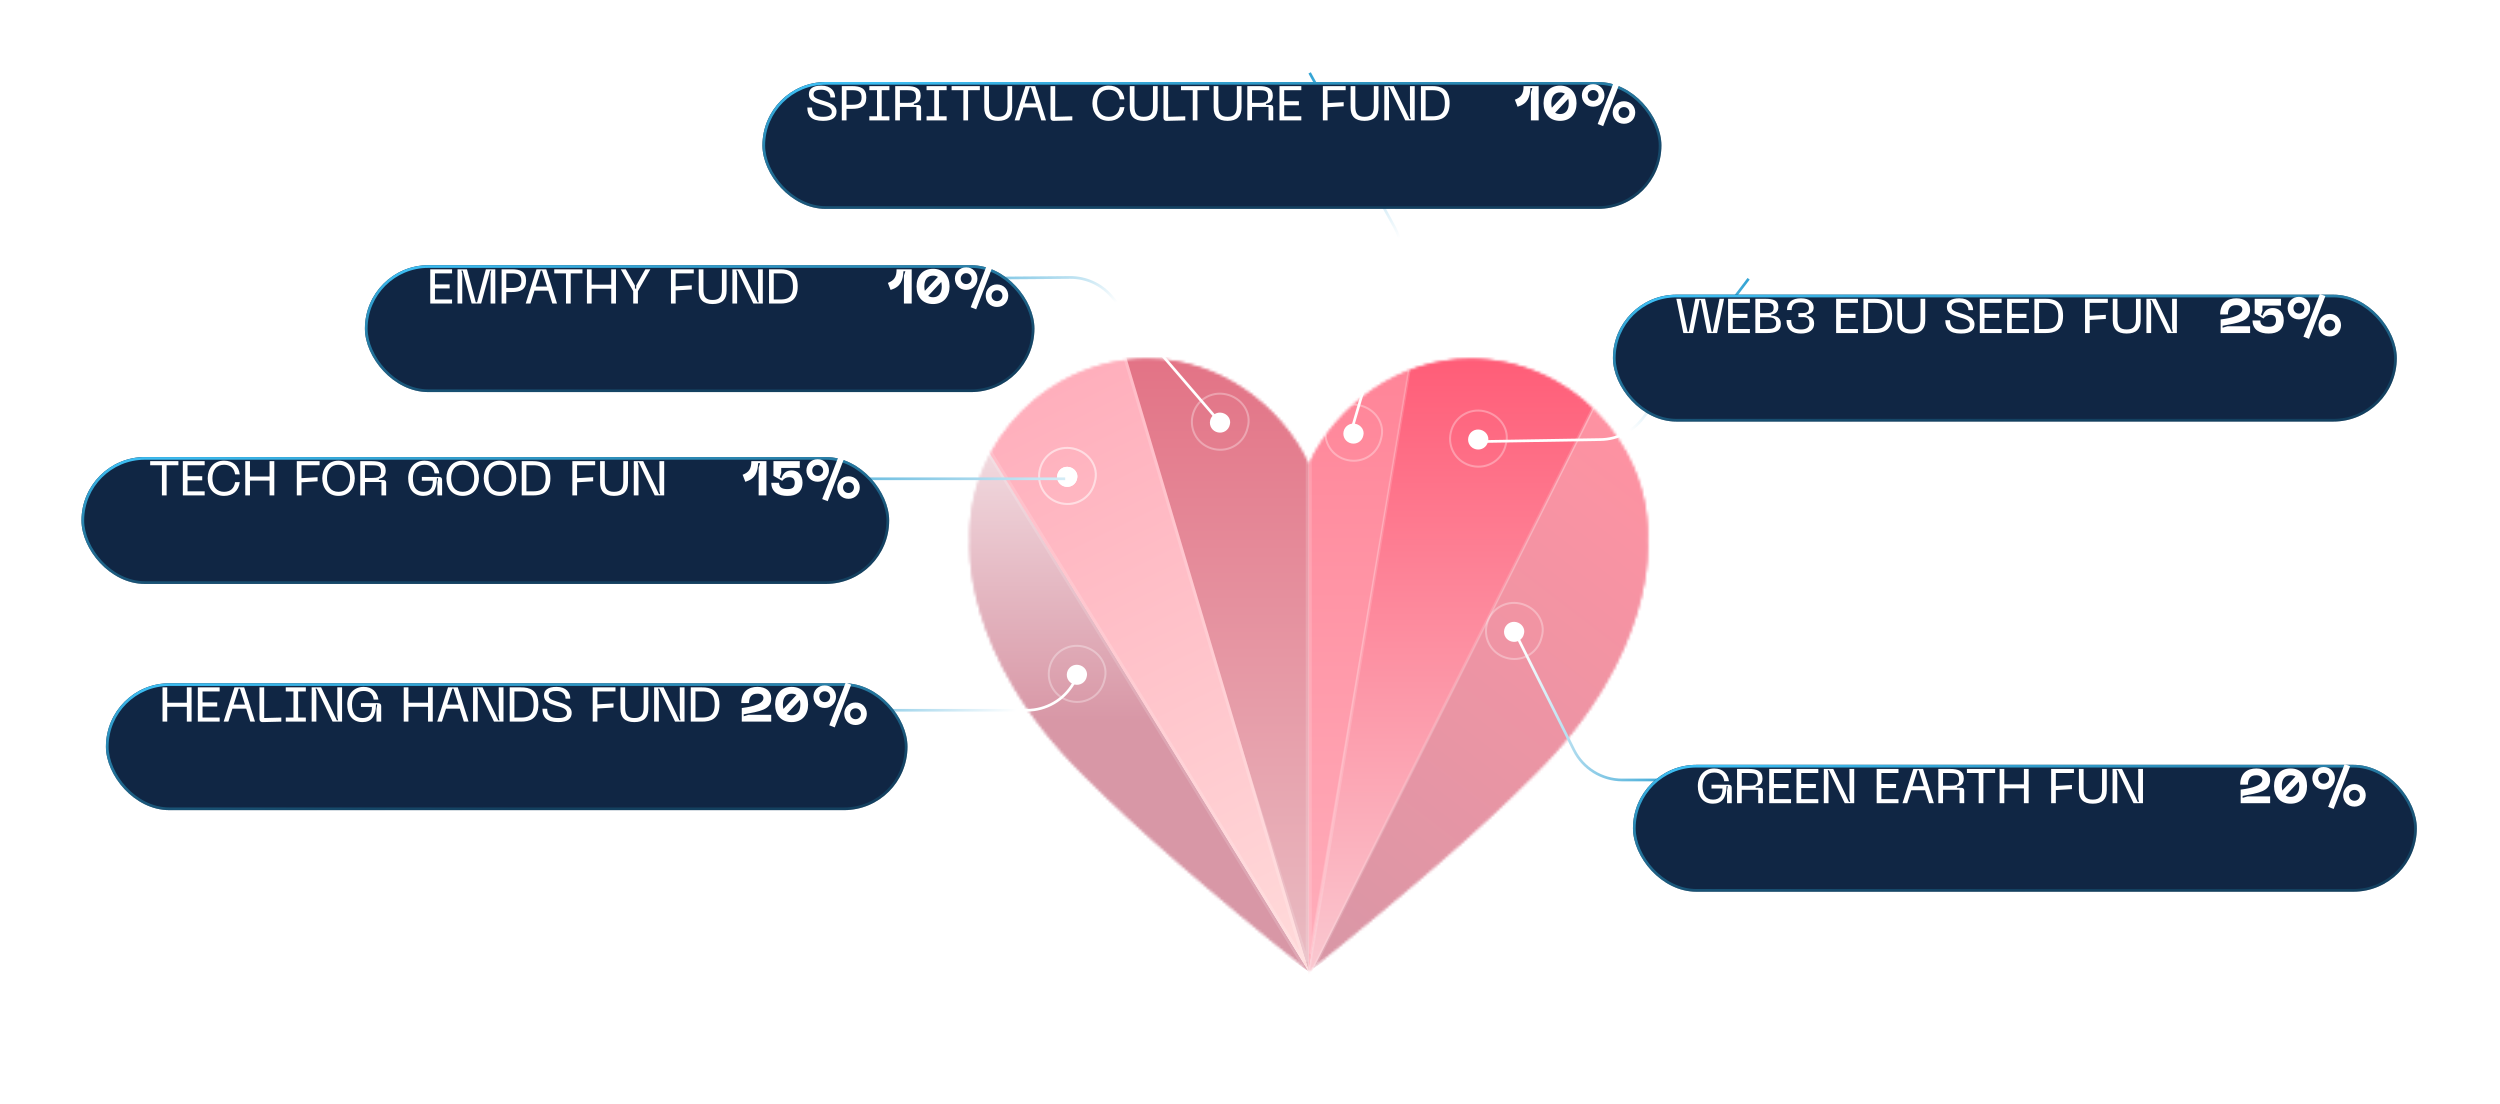 <svg width="922" height="407" viewBox="0 0 922 407" fill="none" xmlns="http://www.w3.org/2000/svg">
<g clip-path="url(#clip0_6254_673)">
<g filter="url(#filter0_ddd_6254_673)">
<mask id="mask0_6254_673" style="mask-type:luminance" maskUnits="userSpaceOnUse" x="357" y="127" width="251" height="227">
<path d="M607.685 194.809H607.674C607.71 193.95 607.741 193.09 607.741 192.226C607.741 157.455 578.411 127.312 542.237 127.312C515.786 127.312 493.013 144.339 482.674 166.034H482.658C472.314 144.339 449.545 127.312 423.095 127.312C386.915 127.312 357.591 157.455 357.591 192.226C357.591 193.09 357.622 193.95 357.657 194.809H357.647C357.647 194.809 353.95 236.115 399.919 281.215C420.821 302.158 444.195 322.058 482.668 353.33C521.142 322.058 544.515 302.158 565.418 281.215C611.387 236.115 607.69 194.809 607.69 194.809H607.685Z" fill="white"/>
<path d="M542.237 127.871C578.102 127.871 607.182 157.763 607.182 192.226C607.182 193.078 607.152 193.928 607.116 194.786L607.092 195.368H607.164C607.179 195.673 607.195 196.112 607.2 196.677C607.211 197.879 607.177 199.652 606.992 201.922C606.623 206.464 605.656 212.998 603.258 220.938C598.537 236.567 588.269 257.663 566.092 279.763L565.026 280.816L565.022 280.82C544.206 301.676 520.93 321.503 482.668 352.609C444.406 321.503 421.13 301.676 400.314 280.82L400.311 280.816C377.395 258.334 366.875 236.815 362.079 220.938C359.681 212.998 358.713 206.464 358.345 201.922C358.16 199.652 358.126 197.879 358.137 196.677C358.142 196.112 358.158 195.673 358.173 195.368H358.239L358.216 194.786C358.18 193.928 358.149 193.078 358.149 192.226C358.149 157.763 387.225 127.871 423.095 127.871C449.302 127.871 471.89 144.747 482.154 166.275L482.306 166.593H483.026L483.178 166.275C493.437 144.748 516.03 127.871 542.237 127.871Z" stroke="white" stroke-width="1.117"/>
</mask>
<g mask="url(#mask0_6254_673)">
<path d="M482.667 353.33V110.878L403.616 99.8L482.667 353.33Z" fill="url(#paint0_linear_6254_673)"/>
<path d="M482.108 111.363V349.662L404.411 100.475L482.108 111.363Z" stroke="white" stroke-opacity="0.16" stroke-width="1.117"/>
<path d="M482.668 353.33L311.082 74.111L220.19 173.836L482.668 353.33Z" fill="url(#paint1_linear_6254_673)"/>
<path d="M480.818 351.388L221.036 173.737L310.994 75.035L480.818 351.388Z" stroke="white" stroke-opacity="0.16" stroke-width="1.117"/>
<path d="M482.668 353.33V106.837L524.572 108.89L482.668 353.33Z" fill="url(#paint2_linear_6254_673)"/>
<path d="M523.914 109.417L483.227 346.764V107.423L523.914 109.417Z" stroke="white" stroke-opacity="0.16" stroke-width="1.117"/>
<path d="M482.668 353.33L605.246 108.89L666.348 231.487L482.668 353.33Z" fill="url(#paint3_linear_6254_673)"/>
<path d="M665.627 231.294L484.107 351.705L605.244 110.14L665.627 231.294Z" stroke="white" stroke-opacity="0.16" stroke-width="1.117"/>
<path d="M481.926 357.161L521.041 123.558L595.467 129.534L481.926 357.161Z" fill="url(#paint4_linear_6254_673)" stroke="white" stroke-opacity="0.16" stroke-width="1.117"/>
<path d="M482.668 353.33L401.243 79.227L327.702 101.64L482.668 353.33Z" fill="url(#paint5_linear_6254_673)"/>
<path d="M480.931 349.445L328.557 101.963L400.867 79.925L480.931 349.445Z" stroke="white" stroke-opacity="0.16" stroke-width="1.117"/>
</g>
</g>
<path opacity="0.32" d="M399.395 238.425C393.71 237.196 388.27 240.676 387.032 246.332C385.794 251.989 389.289 257.399 394.974 258.628C400.66 259.856 406.1 256.377 407.338 250.721C408.982 245.152 405.081 239.654 399.395 238.425Z" stroke="url(#paint6_linear_6254_673)" stroke-width="0.743" stroke-miterlimit="10"/>
<path d="M397.934 245.253C395.903 244.814 393.961 246.057 393.519 248.077C393.076 250.097 394.325 252.029 396.355 252.468C398.386 252.907 400.328 251.665 400.771 249.644C401.358 247.655 399.965 245.692 397.934 245.253Z" fill="white"/>
<path opacity="0.32" d="M395.825 165.425C390.139 164.196 384.7 167.676 383.462 173.332C382.224 178.989 385.718 184.399 391.404 185.628C397.09 186.856 402.529 183.377 403.767 177.721C405.411 172.152 401.511 166.654 395.825 165.425Z" stroke="url(#paint7_linear_6254_673)" stroke-width="0.743" stroke-miterlimit="10"/>
<path d="M394.364 172.253C392.333 171.814 390.39 173.057 389.948 175.077C389.506 177.097 390.754 179.029 392.785 179.468C394.815 179.907 396.758 178.665 397.2 176.644C397.787 174.655 396.394 172.692 394.364 172.253Z" fill="white"/>
<path opacity="0.32" d="M395.825 165.425C390.139 164.196 384.7 167.676 383.462 173.332C382.224 178.989 385.718 184.399 391.404 185.628C397.09 186.856 402.529 183.377 403.767 177.721C405.411 172.152 401.511 166.654 395.825 165.425Z" stroke="url(#paint8_linear_6254_673)" stroke-width="0.743" stroke-miterlimit="10"/>
<path d="M394.364 172.253C392.333 171.814 390.39 173.057 389.948 175.077C389.506 177.097 390.754 179.029 392.785 179.468C394.815 179.907 396.758 178.665 397.2 176.644C397.787 174.655 396.394 172.692 394.364 172.253Z" fill="white"/>
<path opacity="0.32" d="M452.177 145.425C446.491 144.196 441.051 147.676 439.813 153.332C438.575 158.989 442.07 164.399 447.756 165.628C453.441 166.856 458.881 163.377 460.119 157.721C461.763 152.152 457.862 146.654 452.177 145.425Z" stroke="url(#paint9_linear_6254_673)" stroke-width="0.743" stroke-miterlimit="10"/>
<path d="M450.715 152.253C448.685 151.814 446.742 153.057 446.3 155.077C445.858 157.097 447.106 159.029 449.136 159.468C451.167 159.907 453.11 158.665 453.552 156.644C454.139 154.655 452.746 152.692 450.715 152.253Z" fill="white"/>
<path opacity="0.32" d="M501.395 149.481C495.71 148.253 490.27 151.732 489.032 157.388C487.794 163.045 491.289 168.455 496.974 169.684C502.66 170.913 508.1 167.433 509.338 161.777C510.982 156.208 507.081 150.71 501.395 149.481Z" stroke="url(#paint10_linear_6254_673)" stroke-width="0.743" stroke-miterlimit="10"/>
<path d="M499.934 156.309C497.903 155.87 495.961 157.113 495.519 159.133C495.076 161.153 496.325 163.086 498.355 163.524C500.386 163.963 502.328 162.721 502.771 160.7C503.358 158.712 501.965 156.748 499.934 156.309Z" fill="white"/>
<path opacity="0.32" d="M547.395 151.66C541.71 150.431 536.27 153.91 535.032 159.567C533.794 165.224 537.289 170.634 542.974 171.863C548.66 173.091 554.1 169.612 555.338 163.955C556.982 158.387 553.081 152.889 547.395 151.66Z" stroke="url(#paint11_linear_6254_673)" stroke-width="0.743" stroke-miterlimit="10"/>
<path d="M545.934 158.488C543.903 158.049 541.961 159.292 541.519 161.312C541.076 163.332 542.325 165.264 544.355 165.703C546.386 166.142 548.328 164.899 548.771 162.879C549.358 160.89 547.965 158.927 545.934 158.488Z" fill="white"/>
<path opacity="0.32" d="M560.645 222.59C554.96 221.361 549.52 224.841 548.282 230.497C547.044 236.154 550.539 241.564 556.224 242.793C561.91 244.022 567.35 240.542 568.588 234.886C570.232 229.317 566.331 223.819 560.645 222.59Z" stroke="url(#paint12_linear_6254_673)" stroke-width="0.743" stroke-miterlimit="10"/>
<path d="M559.184 229.418C557.153 228.979 555.211 230.222 554.769 232.242C554.326 234.262 555.575 236.195 557.605 236.633C559.636 237.072 561.578 235.83 562.021 233.809C562.608 231.82 561.215 229.857 559.184 229.418Z" fill="white"/>
</g>
<path d="M482.993 26.876L514.343 83.835C516.903 88.487 517.5 93.968 516 99.062L497.643 161.42" stroke="url(#paint13_linear_6254_673)" stroke-width="0.996" stroke-miterlimit="10"/>
<g filter="url(#filter1_d_6254_673)">
<rect x="281.18" y="14.309" width="331.55" height="46.801" rx="23.401" fill="#102644"/>
<rect x="281.678" y="14.806" width="330.554" height="45.805" rx="22.903" stroke="url(#paint14_linear_6254_673)" stroke-width="0.996"/>
</g>
<path d="M308.511 41.152C308.511 43.088 307.31 44.575 303.546 44.575C299.119 44.575 297.739 42.639 297.739 39.646H299.477C299.477 42.406 300.947 43.07 303.582 43.07C305.661 43.07 306.772 42.568 306.772 41.224C306.772 39.503 304.675 39.108 302.704 38.499C300.176 37.728 298.312 37.029 298.312 34.753C298.312 32.763 299.728 31.58 302.883 31.58C306.629 31.58 307.991 33.785 307.991 35.936H306.253C306.253 33.928 304.729 33.086 302.883 33.086C301.234 33.086 300.051 33.498 300.051 34.735C300.051 35.918 301.001 36.33 303.062 36.993C305.518 37.764 308.511 38.517 308.511 41.152ZM314.187 31.76C317.378 31.76 319.493 32.548 319.493 35.954C319.493 39.359 317.378 40.148 314.187 40.148H312.198V44.396H310.459V31.76H314.187ZM314.241 38.642C316.302 38.642 317.754 38.302 317.754 35.954C317.754 33.606 316.302 33.265 314.241 33.265H312.198V38.642H314.241ZM328.01 33.265H325.178V42.89H328.01V44.396H320.607V42.89H323.439V33.265H320.607V31.76H328.01V33.265ZM330.151 44.396V31.76H334.471C337.482 31.76 339.543 32.459 339.543 35.291C339.543 37.226 338.414 38.015 337.016 38.248V38.714H338.593C339.364 38.714 339.704 39.073 339.704 39.79V44.396H337.966V39.449H331.89V44.396H330.151ZM331.89 37.943H334.471C336.532 37.943 337.804 37.782 337.804 35.595C337.804 33.427 336.532 33.265 334.471 33.265H331.89V37.943ZM349.119 33.265H346.287V42.89H349.119V44.396H341.717V42.89H344.549V33.265H341.717V31.76H349.119V33.265ZM361.364 31.76V33.265H357.027V44.396H355.288V33.265H350.95V31.76H361.364ZM362.997 39.7V31.76H364.736V39.27C364.736 41.761 365.489 43.07 368.123 43.07C370.758 43.07 371.547 41.761 371.547 39.27V31.76H373.285V39.7C373.285 42.855 371.636 44.575 368.123 44.575C364.628 44.575 362.997 42.855 362.997 39.7ZM384.031 44.396L382.543 39.628H377.435L375.947 44.396H374.209L378.188 31.76H381.79L385.77 44.396H384.031ZM377.901 38.123H382.077L380.231 32.244H379.747L377.901 38.123ZM388.588 44.575C387.836 44.593 387.423 44.163 387.423 43.41V31.76H389.162V43.07L395.471 42.89V44.396L388.588 44.575ZM402.875 38.069C402.875 34.395 405.115 31.58 408.897 31.58C412.177 31.58 414.328 33.516 414.705 36.635H412.966C412.679 34.377 411.228 33.086 408.897 33.086C406.101 33.086 404.614 35.111 404.614 38.069C404.614 41.044 406.101 43.07 408.897 43.07C411.228 43.07 412.679 41.761 412.966 39.503H414.705C414.328 42.639 412.177 44.575 408.897 44.575C405.115 44.575 402.875 41.761 402.875 38.069ZM416.664 39.7V31.76H418.402V39.27C418.402 41.761 419.155 43.07 421.79 43.07C424.425 43.07 425.213 41.761 425.213 39.27V31.76H426.952V39.7C426.952 42.855 425.303 44.575 421.79 44.575C418.295 44.575 416.664 42.855 416.664 39.7ZM430.247 44.575C429.495 44.593 429.082 44.163 429.082 43.41V31.76H430.821V43.07L437.13 42.89V44.396L430.247 44.575ZM445.96 31.76V33.265H441.622V44.396H439.884V33.265H435.546V31.76H445.96ZM447.593 39.7V31.76H449.332V39.27C449.332 41.761 450.084 43.07 452.719 43.07C455.354 43.07 456.143 41.761 456.143 39.27V31.76H457.881V39.7C457.881 42.855 456.232 44.575 452.719 44.575C449.224 44.575 447.593 42.855 447.593 39.7ZM460.012 44.396V31.76H464.331C467.342 31.76 469.404 32.459 469.404 35.291C469.404 37.226 468.274 38.015 466.876 38.248V38.714H468.454C469.224 38.714 469.565 39.073 469.565 39.79V44.396H467.826V39.449H461.75V44.396H460.012ZM461.75 37.943H464.331C466.392 37.943 467.665 37.782 467.665 35.595C467.665 33.427 466.392 33.265 464.331 33.265H461.75V37.943ZM471.879 44.396V31.76H479.927V33.265H473.618V37.316H479.031V38.822H473.618V42.89H479.927V44.396H471.879ZM487.878 44.396V31.76H496.284V33.265H489.616V38.033L495.549 37.675V39.198L489.616 39.556V44.396H487.878ZM498.109 39.7V31.76H499.848V39.27C499.848 41.761 500.6 43.07 503.235 43.07C505.87 43.07 506.659 41.761 506.659 39.27V31.76H508.397V39.7C508.397 42.855 506.748 44.575 503.235 44.575C499.74 44.575 498.109 42.855 498.109 39.7ZM510.528 44.396V31.76H514.023L519.812 43.912H520.296L519.991 42.729V31.76H521.748V44.396H518.253L512.445 32.244H511.961L512.266 33.427V44.396H510.528ZM528.163 31.76C531.3 31.76 534.616 32.638 534.616 38.069C534.616 43.518 531.3 44.396 528.163 44.396H524.04V31.76H528.163ZM528.163 42.89C530.403 42.89 532.859 42.55 532.859 38.069C532.859 33.606 530.403 33.265 528.163 33.265H525.779V42.89H528.163Z" fill="white"/>
<path d="M558.681 36.778C561.011 35.864 561.89 34.645 561.89 31.76H567.464V44.396H564.596V34.09L565.134 32.477H564.417C564.202 35.739 563.574 38.176 559.685 39.377L558.681 36.778ZM575.352 31.58C579.17 31.58 581.428 34.215 581.428 38.069C581.428 41.94 579.17 44.575 575.352 44.575C571.516 44.575 569.258 41.94 569.258 38.069C569.258 34.215 571.516 31.58 575.352 31.58ZM575.352 34.09C573.326 34.09 572.126 35.47 572.126 38.069C572.126 38.696 572.197 39.234 572.323 39.718L577.144 34.574C576.66 34.251 576.051 34.09 575.352 34.09ZM575.352 42.066C577.377 42.066 578.56 40.686 578.56 38.069C578.56 37.459 578.489 36.904 578.363 36.42L573.542 41.564C574.043 41.905 574.653 42.066 575.352 42.066ZM595.279 29.985L597.305 30.774L591.247 46.529L589.221 45.74L595.279 29.985ZM587.554 39.359C585.063 39.359 583.396 37.477 583.396 35.201C583.396 32.925 585.063 31.043 587.554 31.043C590.046 31.043 591.713 32.925 591.713 35.201C591.713 37.477 590.046 39.359 587.554 39.359ZM587.554 37.209C588.737 37.209 589.562 36.294 589.562 35.201C589.562 34.108 588.737 33.194 587.554 33.194C586.371 33.194 585.547 34.108 585.547 35.201C585.547 36.294 586.371 37.209 587.554 37.209ZM598.918 45.651C596.427 45.651 594.76 43.769 594.76 41.492C594.76 39.216 596.427 37.334 598.918 37.334C601.409 37.334 603.076 39.216 603.076 41.492C603.076 43.769 601.409 45.651 598.918 45.651ZM598.918 43.5C600.101 43.5 600.925 42.586 600.925 41.492C600.925 40.399 600.101 39.485 598.918 39.485C597.735 39.485 596.911 40.399 596.911 41.492C596.911 42.586 597.735 43.5 598.918 43.5Z" fill="white"/>
<path d="M328.884 102.864L394.642 102.332C400.501 102.284 406.084 104.819 409.904 109.262L449.463 155.271" stroke="url(#paint15_linear_6254_673)" stroke-width="0.996" stroke-miterlimit="10"/>
<g filter="url(#filter2_d_6254_673)">
<rect x="134.575" y="81.867" width="246.923" height="46.801" rx="23.401" fill="#102644"/>
<rect x="135.073" y="82.365" width="245.927" height="45.805" rx="22.903" stroke="url(#paint16_linear_6254_673)" stroke-width="0.996"/>
</g>
<path d="M158.676 111.955V99.318H166.724V100.824H160.415V104.875H165.828V106.38H160.415V110.449H166.724V111.955H158.676ZM168.741 111.955V99.318H172.218L175.462 111.471H175.946L179.19 99.318H182.667V111.955H180.929V100.985L181.216 99.802H180.75L177.434 111.955H173.956L170.658 99.802H170.175L170.479 100.985V111.955H168.741ZM188.712 99.318C191.903 99.318 194.018 100.107 194.018 103.512C194.018 106.918 191.903 107.707 188.712 107.707H186.723V111.955H184.984V99.318H188.712ZM188.766 106.201C190.827 106.201 192.279 105.86 192.279 103.512C192.279 101.164 190.827 100.824 188.766 100.824H186.723V106.201H188.766ZM203.699 111.955L202.211 107.187H197.103L195.615 111.955H193.877L197.856 99.318H201.459L205.438 111.955H203.699ZM197.569 105.681H201.745L199.899 99.802H199.415L197.569 105.681ZM214.815 99.318V100.824H210.477V111.955H208.738V100.824H204.401V99.318H214.815ZM225.418 99.318H227.174V111.955H225.418V106.488H218.195V111.955H216.456V99.318H218.195V104.982H225.418V99.318ZM238.006 99.318H239.87L235.264 107.366V111.955H233.525V107.366L228.937 99.318H230.801L234.153 105.305V106.434H234.637V105.305L238.006 99.318ZM247.455 111.955V99.318H255.861V100.824H249.194V105.592L255.127 105.233V106.757L249.194 107.115V111.955H247.455ZM257.686 107.259V99.318H259.425V106.828C259.425 109.32 260.178 110.628 262.813 110.628C265.448 110.628 266.236 109.32 266.236 106.828V99.318H267.975V107.259C267.975 110.413 266.326 112.134 262.813 112.134C259.318 112.134 257.686 110.413 257.686 107.259ZM270.105 111.955V99.318H273.6L279.39 111.471H279.874L279.569 110.288V99.318H281.325V111.955H277.83L272.023 99.802H271.539L271.844 100.985V111.955H270.105ZM287.741 99.318C290.877 99.318 294.193 100.197 294.193 105.627C294.193 111.076 290.877 111.955 287.741 111.955H283.618V99.318H287.741ZM287.741 110.449C289.981 110.449 292.437 110.108 292.437 105.627C292.437 101.164 289.981 100.824 287.741 100.824H285.357V110.449H287.741Z" fill="white"/>
<path d="M327.45 104.337C329.78 103.423 330.658 102.204 330.658 99.318H336.233V111.955H333.365V101.648L333.902 100.035H333.185C332.97 103.297 332.343 105.735 328.454 106.936L327.45 104.337ZM344.12 99.139C347.938 99.139 350.197 101.774 350.197 105.627C350.197 109.499 347.938 112.134 344.12 112.134C340.285 112.134 338.026 109.499 338.026 105.627C338.026 101.774 340.285 99.139 344.12 99.139ZM344.12 101.648C342.095 101.648 340.894 103.028 340.894 105.627C340.894 106.255 340.966 106.793 341.091 107.276L345.913 102.132C345.429 101.81 344.819 101.648 344.12 101.648ZM344.12 109.624C346.146 109.624 347.329 108.244 347.329 105.627C347.329 105.018 347.257 104.462 347.132 103.978L342.31 109.123C342.812 109.463 343.421 109.624 344.12 109.624ZM364.048 97.544L366.073 98.332L360.015 114.088L357.99 113.299L364.048 97.544ZM356.323 106.918C353.831 106.918 352.164 105.036 352.164 102.76C352.164 100.483 353.831 98.601 356.323 98.601C358.814 98.601 360.481 100.483 360.481 102.76C360.481 105.036 358.814 106.918 356.323 106.918ZM356.323 104.767C357.506 104.767 358.33 103.853 358.33 102.76C358.33 101.666 357.506 100.752 356.323 100.752C355.14 100.752 354.315 101.666 354.315 102.76C354.315 103.853 355.14 104.767 356.323 104.767ZM367.687 113.209C365.195 113.209 363.528 111.327 363.528 109.051C363.528 106.775 365.195 104.893 367.687 104.893C370.178 104.893 371.845 106.775 371.845 109.051C371.845 111.327 370.178 113.209 367.687 113.209ZM367.687 111.058C368.87 111.058 369.694 110.144 369.694 109.051C369.694 107.958 368.87 107.043 367.687 107.043C366.504 107.043 365.679 107.958 365.679 109.051C365.679 110.144 366.504 111.058 367.687 111.058Z" fill="white"/>
<path d="M273.573 176.575L392.844 176.575" stroke="url(#paint17_linear_6254_673)" stroke-width="0.996" stroke-miterlimit="10"/>
<g filter="url(#filter3_d_6254_673)">
<rect x="30.046" y="152.624" width="297.88" height="46.801" rx="23.401" fill="#102644"/>
<rect x="30.544" y="153.121" width="296.884" height="45.805" rx="22.903" stroke="url(#paint18_linear_6254_673)" stroke-width="0.996"/>
</g>
<path d="M65.79 170.075V171.58H61.453V182.711H59.714V171.58H55.377V170.075H65.79ZM67.432 182.711V170.075H75.48V171.58H69.17V175.631H74.583V177.137H69.17V181.205H75.48V182.711H67.432ZM76.6 176.384C76.6 172.709 78.84 169.895 82.622 169.895C85.902 169.895 88.053 171.831 88.429 174.95H86.691C86.404 172.691 84.952 171.401 82.622 171.401C79.826 171.401 78.338 173.426 78.338 176.384C78.338 179.359 79.826 181.385 82.622 181.385C84.952 181.385 86.404 180.076 86.691 177.818H88.429C88.053 180.954 85.902 182.89 82.622 182.89C78.84 182.89 76.6 180.076 76.6 176.384ZM99.411 170.075H101.168V182.711H99.411V177.244H92.188V182.711H90.449V170.075H92.188V175.739H99.411V170.075ZM109.458 182.711V170.075H117.865V171.58H111.197V176.348L117.13 175.989V177.513L111.197 177.871V182.711H109.458ZM118.854 176.384C118.854 172.709 121.076 169.895 124.858 169.895C128.622 169.895 130.845 172.709 130.845 176.384C130.845 180.076 128.622 182.89 124.858 182.89C121.076 182.89 118.854 180.076 118.854 176.384ZM120.592 176.384C120.592 179.305 121.99 181.385 124.858 181.385C127.726 181.385 129.106 179.305 129.106 176.384C129.106 173.48 127.726 171.401 124.858 171.401C121.99 171.401 120.592 173.48 120.592 176.384ZM132.861 182.711V170.075H137.181C140.192 170.075 142.253 170.774 142.253 173.606C142.253 175.541 141.124 176.33 139.726 176.563V177.029H141.303C142.074 177.029 142.414 177.388 142.414 178.104V182.711H140.676V177.764H134.6V182.711H132.861ZM134.6 176.258H137.181C139.242 176.258 140.514 176.097 140.514 173.91C140.514 171.742 139.242 171.58 137.181 171.58H134.6V176.258ZM150.536 176.384C150.536 172.656 152.919 169.895 156.576 169.895C159.748 169.895 161.63 171.831 162.007 174.591H160.268C159.981 172.62 158.942 171.401 156.576 171.401C153.762 171.401 152.274 173.373 152.274 176.384C152.274 179.413 153.385 181.385 156.164 181.385C158.512 181.385 159.659 180.04 159.623 177.298H155.572V175.9H161.881C162.67 175.9 163.046 176.276 163.046 176.993V182.711H161.308V178.069L161.595 176.384H161.129C161.111 180.703 159.426 182.89 156.128 182.89C152.4 182.89 150.536 180.13 150.536 176.384ZM164.644 176.384C164.644 172.709 166.866 169.895 170.648 169.895C174.412 169.895 176.635 172.709 176.635 176.384C176.635 180.076 174.412 182.89 170.648 182.89C166.866 182.89 164.644 180.076 164.644 176.384ZM166.382 176.384C166.382 179.305 167.78 181.385 170.648 181.385C173.516 181.385 174.896 179.305 174.896 176.384C174.896 173.48 173.516 171.401 170.648 171.401C167.78 171.401 166.382 173.48 166.382 176.384ZM178.402 176.384C178.402 172.709 180.624 169.895 184.406 169.895C188.17 169.895 190.393 172.709 190.393 176.384C190.393 180.076 188.17 182.89 184.406 182.89C180.624 182.89 178.402 180.076 178.402 176.384ZM180.14 176.384C180.14 179.305 181.538 181.385 184.406 181.385C187.274 181.385 188.654 179.305 188.654 176.384C188.654 173.48 187.274 171.401 184.406 171.401C181.538 171.401 180.14 173.48 180.14 176.384ZM196.531 170.075C199.668 170.075 202.984 170.953 202.984 176.384C202.984 181.833 199.668 182.711 196.531 182.711H192.409V170.075H196.531ZM196.531 181.205C198.772 181.205 201.227 180.865 201.227 176.384C201.227 171.921 198.772 171.58 196.531 171.58H194.147V181.205H196.531ZM211.085 182.711V170.075H219.492V171.58H212.824V176.348L218.757 175.989V177.513L212.824 177.871V182.711H211.085ZM221.317 178.015V170.075H223.055V177.585C223.055 180.076 223.808 181.385 226.443 181.385C229.078 181.385 229.866 180.076 229.866 177.585V170.075H231.605V178.015C231.605 181.169 229.956 182.89 226.443 182.89C222.948 182.89 221.317 181.169 221.317 178.015ZM233.735 182.711V170.075H237.23L243.02 182.227H243.504L243.199 181.044V170.075H244.956V182.711H241.46L235.653 170.559H235.169L235.474 171.742V182.711H233.735Z" fill="white"/>
<path d="M273.879 175.093C276.209 174.179 277.087 172.96 277.087 170.075H282.661V182.711H279.793V172.405L280.331 170.792H279.614C279.399 174.054 278.772 176.491 274.882 177.692L273.879 175.093ZM284.455 178.069H287.323C287.323 179.592 288.165 180.381 290.406 180.381C292.431 180.381 293.094 179.592 293.094 178.015C293.094 176.671 292.431 175.989 291.087 175.989C290.029 175.989 289.187 176.42 288.47 177.334L285.244 175.47V170.075H294.958V172.584H288.112V174.394L287.574 176.007L288.165 176.348C288.846 174.376 290.173 173.48 291.947 173.48C294.17 173.48 295.962 175.04 295.962 177.943C295.962 181.42 293.74 182.89 290.406 182.89C287.072 182.89 284.455 181.51 284.455 178.069ZM309.286 168.3L311.312 169.089L305.254 184.844L303.228 184.055L309.286 168.3ZM301.561 177.674C299.07 177.674 297.403 175.792 297.403 173.516C297.403 171.24 299.07 169.358 301.561 169.358C304.053 169.358 305.72 171.24 305.72 173.516C305.72 175.792 304.053 177.674 301.561 177.674ZM301.561 175.523C302.744 175.523 303.569 174.609 303.569 173.516C303.569 172.423 302.744 171.509 301.561 171.509C300.378 171.509 299.554 172.423 299.554 173.516C299.554 174.609 300.378 175.523 301.561 175.523ZM312.925 183.966C310.434 183.966 308.767 182.084 308.767 179.807C308.767 177.531 310.434 175.649 312.925 175.649C315.416 175.649 317.083 177.531 317.083 179.807C317.083 182.084 315.416 183.966 312.925 183.966ZM312.925 181.815C314.108 181.815 314.933 180.901 314.933 179.807C314.933 178.714 314.108 177.8 312.925 177.8C311.742 177.8 310.918 178.714 310.918 179.807C310.918 180.901 311.742 181.815 312.925 181.815Z" fill="white"/>
<path d="M275.908 261.947L378.663 261.946C385.778 261.946 392.353 258.151 395.91 251.989L397.729 248.839" stroke="url(#paint19_linear_6254_673)" stroke-width="0.996" stroke-miterlimit="10"/>
<g filter="url(#filter4_d_6254_673)">
<rect x="39.058" y="236.049" width="295.624" height="46.801" rx="23.401" fill="#102644"/>
<rect x="39.556" y="236.547" width="294.628" height="45.805" rx="22.903" stroke="url(#paint20_linear_6254_673)" stroke-width="0.996"/>
</g>
<path d="M68.899 253.5H70.655V266.136H68.899V260.669H61.675V266.136H59.937V253.5H61.675V259.164H68.899V253.5ZM72.96 266.136V253.5H81.007V255.005H74.698V259.056H80.111V260.562H74.698V264.631H81.007V266.136H72.96ZM92.305 266.136L90.817 261.368H85.709L84.221 266.136H82.482L86.461 253.5H90.064L94.043 266.136H92.305ZM86.175 259.863H90.351L88.505 253.984H88.021L86.175 259.863ZM96.862 266.315C96.109 266.333 95.697 265.903 95.697 265.15V253.5H97.436V264.81L103.745 264.631V266.136L96.862 266.315ZM112.792 255.005H109.96V264.631H112.792V266.136H105.39V264.631H108.222V255.005H105.39V253.5H112.792V255.005ZM114.934 266.136V253.5H118.429L124.218 265.652H124.702L124.397 264.469V253.5H126.154V266.136H122.659L116.851 253.984H116.367L116.672 255.167V266.136H114.934ZM128.075 259.809C128.075 256.081 130.459 253.321 134.115 253.321C137.288 253.321 139.17 255.256 139.546 258.017H137.807C137.521 256.045 136.481 254.826 134.115 254.826C131.301 254.826 129.813 256.798 129.813 259.809C129.813 262.838 130.925 264.81 133.703 264.81C136.051 264.81 137.198 263.466 137.162 260.723H133.111V259.325H139.421C140.209 259.325 140.586 259.702 140.586 260.419V266.136H138.847V261.494L139.134 259.809H138.668C138.65 264.129 136.965 266.315 133.667 266.315C129.939 266.315 128.075 263.555 128.075 259.809ZM157.853 253.5H159.609V266.136H157.853V260.669H150.63V266.136H148.891V253.5H150.63V259.164H157.853V253.5ZM171.072 266.136L169.584 261.368H164.476L162.988 266.136H161.249L165.228 253.5H168.831L172.81 266.136H171.072ZM164.942 259.863H169.118L167.272 253.984H166.788L164.942 259.863ZM174.464 266.136V253.5H177.959L183.749 265.652H184.233L183.928 264.469V253.5H185.684V266.136H182.189L176.382 253.984H175.898L176.203 255.167V266.136H174.464ZM192.099 253.5C195.236 253.5 198.552 254.378 198.552 259.809C198.552 265.258 195.236 266.136 192.099 266.136H187.977V253.5H192.099ZM192.099 264.631C194.34 264.631 196.795 264.29 196.795 259.809C196.795 255.346 194.34 255.005 192.099 255.005H189.716V264.631H192.099ZM210.832 262.892C210.832 264.828 209.631 266.315 205.867 266.315C201.44 266.315 200.059 264.38 200.059 261.386H201.798C201.798 264.147 203.268 264.81 205.903 264.81C207.982 264.81 209.093 264.308 209.093 262.964C209.093 261.243 206.996 260.849 205.024 260.239C202.497 259.469 200.633 258.77 200.633 256.493C200.633 254.504 202.049 253.321 205.204 253.321C208.95 253.321 210.312 255.525 210.312 257.676H208.573C208.573 255.669 207.05 254.826 205.204 254.826C203.555 254.826 202.372 255.239 202.372 256.475C202.372 257.658 203.322 258.07 205.383 258.734C207.838 259.504 210.832 260.257 210.832 262.892ZM218.591 266.136V253.5H226.997V255.005H220.33V259.773L226.262 259.415V260.938L220.33 261.297V266.136H218.591ZM228.822 261.44V253.5H230.561V261.01C230.561 263.501 231.314 264.81 233.949 264.81C236.583 264.81 237.372 263.501 237.372 261.01V253.5H239.111V261.44C239.111 264.595 237.462 266.315 233.949 266.315C230.453 266.315 228.822 264.595 228.822 261.44ZM241.241 266.136V253.5H244.736L250.526 265.652H251.009L250.705 264.469V253.5H252.461V266.136H248.966L243.159 253.984H242.675L242.98 255.167V266.136H241.241ZM258.876 253.5C262.013 253.5 265.329 254.378 265.329 259.809C265.329 265.258 262.013 266.136 258.876 266.136H254.754V253.5H258.876ZM258.876 264.631C261.117 264.631 263.572 264.29 263.572 259.809C263.572 255.346 261.117 255.005 258.876 255.005H256.493V264.631H258.876Z" fill="white"/>
<path d="M273.385 259.289C273.385 255.041 276.038 253.321 279.354 253.321C282.347 253.321 284.426 254.808 284.426 257.569C284.426 261.817 280.196 262.354 274.281 263.448V264.165L276.074 263.627H284.426V266.136H273.564V261.118C274.855 260.938 281.558 260.239 281.558 257.443C281.558 256.637 281.021 255.83 279.389 255.83C277.221 255.83 276.253 256.87 276.253 259.289H273.385ZM291.959 253.321C295.777 253.321 298.035 255.955 298.035 259.809C298.035 263.681 295.777 266.315 291.959 266.315C288.124 266.315 285.865 263.681 285.865 259.809C285.865 255.955 288.124 253.321 291.959 253.321ZM291.959 255.83C289.934 255.83 288.733 257.21 288.733 259.809C288.733 260.436 288.805 260.974 288.93 261.458L293.752 256.314C293.268 255.991 292.658 255.83 291.959 255.83ZM291.959 263.806C293.985 263.806 295.168 262.426 295.168 259.809C295.168 259.2 295.096 258.644 294.97 258.16L290.149 263.304C290.651 263.645 291.26 263.806 291.959 263.806ZM311.887 251.725L313.912 252.514L307.854 268.269L305.829 267.481L311.887 251.725ZM304.162 261.1C301.67 261.1 300.003 259.218 300.003 256.941C300.003 254.665 301.67 252.783 304.162 252.783C306.653 252.783 308.32 254.665 308.32 256.941C308.32 259.218 306.653 261.1 304.162 261.1ZM304.162 258.949C305.345 258.949 306.169 258.035 306.169 256.941C306.169 255.848 305.345 254.934 304.162 254.934C302.979 254.934 302.154 255.848 302.154 256.941C302.154 258.035 302.979 258.949 304.162 258.949ZM315.525 267.391C313.034 267.391 311.367 265.509 311.367 263.233C311.367 260.956 313.034 259.074 315.525 259.074C318.017 259.074 319.684 260.956 319.684 263.233C319.684 265.509 318.017 267.391 315.525 267.391ZM315.525 265.24C316.708 265.24 317.533 264.326 317.533 263.233C317.533 262.139 316.708 261.225 315.525 261.225C314.342 261.225 313.518 262.139 313.518 263.233C313.518 264.326 314.342 265.24 315.525 265.24Z" fill="white"/>
<path d="M644.886 102.816L605.886 154.232C602.191 159.103 596.464 162.007 590.35 162.109L544.267 162.876" stroke="url(#paint21_linear_6254_673)" stroke-width="0.996" stroke-miterlimit="10"/>
<g filter="url(#filter5_d_6254_673)">
<rect x="594.85" y="92.745" width="289.09" height="46.801" rx="23.401" fill="#102644"/>
<rect x="595.347" y="93.243" width="288.094" height="45.805" rx="22.903" stroke="url(#paint22_linear_6254_673)" stroke-width="0.996"/>
</g>
<path d="M618.233 110.196H619.9L622.374 122.349H622.84L625.224 110.196H628.844L631.228 122.349H631.694L634.168 110.196H635.835L633.254 122.833H629.669L627.267 110.68H626.801L624.399 122.833H620.814L618.233 110.196ZM637.312 122.833V110.196H645.36V111.702H639.05V115.753H644.463V117.258H639.05V121.327H645.36V122.833H637.312ZM647.376 122.833V110.196H650.925C654.116 110.196 655.854 110.806 655.854 113.297C655.854 115.233 654.546 115.842 653.238 115.95V116.416C655.173 116.47 656.787 117.133 656.787 119.481C656.787 122.08 654.725 122.833 651.624 122.833H647.376ZM649.115 115.502H651.051C652.933 115.502 654.116 115.269 654.116 113.602C654.116 111.809 652.933 111.702 651.051 111.702H649.115V115.502ZM649.115 121.327H651.75C653.811 121.327 655.048 121.04 655.048 119.176C655.048 117.42 653.811 117.007 651.75 117.007H649.115V121.327ZM658.852 118.011H660.59C660.59 120.592 661.702 121.506 664.193 121.506C666.398 121.506 667.312 120.664 667.312 119.104C667.312 117.563 666.452 116.953 665.018 116.953H663.261V115.448H665.018C666.452 115.448 667.133 114.856 667.133 113.62C667.133 112.365 666.398 111.523 664.193 111.523C661.702 111.523 660.77 112.437 660.77 114.355H659.031C659.031 111.451 660.949 110.017 664.193 110.017C667.222 110.017 668.871 111.361 668.871 113.387C668.871 115 667.939 115.717 666.326 115.968V116.452C667.939 116.738 669.051 117.366 669.051 119.355C669.051 121.667 667.222 123.012 664.193 123.012C660.949 123.012 658.852 121.578 658.852 118.011ZM677.168 122.833V110.196H685.216V111.702H678.907V115.753H684.32V117.258H678.907V121.327H685.216V122.833H677.168ZM691.355 110.196C694.492 110.196 697.808 111.074 697.808 116.505C697.808 121.954 694.492 122.833 691.355 122.833H687.233V110.196H691.355ZM691.355 121.327C693.596 121.327 696.051 120.986 696.051 116.505C696.051 112.042 693.596 111.702 691.355 111.702H688.971V121.327H691.355ZM699.739 118.136V110.196H701.478V117.706C701.478 120.198 702.231 121.506 704.866 121.506C707.5 121.506 708.289 120.198 708.289 117.706V110.196H710.028V118.136C710.028 121.291 708.379 123.012 704.866 123.012C701.371 123.012 699.739 121.291 699.739 118.136ZM728.204 119.588C728.204 121.524 727.003 123.012 723.239 123.012C718.812 123.012 717.432 121.076 717.432 118.083H719.17C719.17 120.843 720.64 121.506 723.275 121.506C725.354 121.506 726.465 121.004 726.465 119.66C726.465 117.939 724.368 117.545 722.397 116.936C719.869 116.165 718.005 115.466 718.005 113.189C718.005 111.2 719.421 110.017 722.576 110.017C726.322 110.017 727.684 112.222 727.684 114.372H725.945C725.945 112.365 724.422 111.523 722.576 111.523C720.927 111.523 719.744 111.935 719.744 113.172C719.744 114.355 720.694 114.767 722.755 115.43C725.211 116.201 728.204 116.953 728.204 119.588ZM730.152 122.833V110.196H738.2V111.702H731.891V115.753H737.304V117.258H731.891V121.327H738.2V122.833H730.152ZM740.217 122.833V110.196H748.264V111.702H741.955V115.753H747.368V117.258H741.955V121.327H748.264V122.833H740.217ZM754.404 110.196C757.54 110.196 760.856 111.074 760.856 116.505C760.856 121.954 757.54 122.833 754.404 122.833H750.281V110.196H754.404ZM754.404 121.327C756.644 121.327 759.1 120.986 759.1 116.505C759.1 112.042 756.644 111.702 754.404 111.702H752.02V121.327H754.404ZM768.958 122.833V110.196H777.364V111.702H770.696V116.47L776.629 116.111V117.635L770.696 117.993V122.833H768.958ZM779.189 118.136V110.196H780.928V117.706C780.928 120.198 781.681 121.506 784.315 121.506C786.95 121.506 787.739 120.198 787.739 117.706V110.196H789.477V118.136C789.477 121.291 787.829 123.012 784.315 123.012C780.82 123.012 779.189 121.291 779.189 118.136ZM791.608 122.833V110.196H795.103L800.892 122.349H801.376L801.072 121.166V110.196H802.828V122.833H799.333L793.526 110.68H793.042L793.346 111.863V122.833H791.608Z" fill="white"/>
<path d="M818.8 115.986C818.8 111.738 821.453 110.017 824.769 110.017C827.762 110.017 829.841 111.505 829.841 114.265C829.841 118.513 825.611 119.051 819.696 120.144V120.861L821.489 120.323H829.841V122.833H818.979V117.814C820.27 117.635 826.973 116.936 826.973 114.139C826.973 113.333 826.436 112.526 824.804 112.526C822.636 112.526 821.668 113.566 821.668 115.986H818.8ZM830.738 118.19H833.605C833.605 119.714 834.448 120.502 836.688 120.502C838.714 120.502 839.377 119.714 839.377 118.136C839.377 116.792 838.714 116.111 837.369 116.111C836.312 116.111 835.469 116.541 834.753 117.455L831.526 115.591V110.196H841.241V112.706H834.394V114.516L833.856 116.129L834.448 116.47C835.129 114.498 836.455 113.602 838.23 113.602C840.452 113.602 842.245 115.161 842.245 118.065C842.245 121.542 840.022 123.012 836.688 123.012C833.354 123.012 830.738 121.632 830.738 118.19ZM855.569 108.422L857.594 109.21L851.536 124.965L849.511 124.177L855.569 108.422ZM847.844 117.796C845.352 117.796 843.685 115.914 843.685 113.638C843.685 111.361 845.352 109.479 847.844 109.479C850.335 109.479 852.002 111.361 852.002 113.638C852.002 115.914 850.335 117.796 847.844 117.796ZM847.844 115.645C849.027 115.645 849.851 114.731 849.851 113.638C849.851 112.544 849.027 111.63 847.844 111.63C846.661 111.63 845.836 112.544 845.836 113.638C845.836 114.731 846.661 115.645 847.844 115.645ZM859.208 124.087C856.716 124.087 855.049 122.205 855.049 119.929C855.049 117.653 856.716 115.771 859.208 115.771C861.699 115.771 863.366 117.653 863.366 119.929C863.366 122.205 861.699 124.087 859.208 124.087ZM859.208 121.936C860.391 121.936 861.215 121.022 861.215 119.929C861.215 118.835 860.391 117.921 859.208 117.921C858.025 117.921 857.2 118.835 857.2 119.929C857.2 121.022 858.025 121.936 859.208 121.936Z" fill="white"/>
<path d="M558.194 232.095L580.491 276.653C583.865 283.397 590.76 287.657 598.301 287.657L661.359 287.657" stroke="url(#paint23_linear_6254_673)" stroke-width="0.996" stroke-miterlimit="10"/>
<g filter="url(#filter6_d_6254_673)">
<rect x="602.236" y="266.136" width="289.09" height="46.801" rx="23.401" fill="#102644"/>
<rect x="602.734" y="266.634" width="288.094" height="45.805" rx="22.903" stroke="url(#paint24_linear_6254_673)" stroke-width="0.996"/>
</g>
<path d="M626.158 289.897C626.158 286.168 628.542 283.408 632.198 283.408C635.371 283.408 637.253 285.344 637.629 288.104H635.89C635.604 286.132 634.564 284.914 632.198 284.914C629.384 284.914 627.896 286.885 627.896 289.897C627.896 292.926 629.008 294.897 631.786 294.897C634.134 294.897 635.281 293.553 635.245 290.811H631.194V289.413H637.504C638.292 289.413 638.669 289.789 638.669 290.506V296.224H636.93V291.581L637.217 289.897H636.751C636.733 294.216 635.048 296.403 631.75 296.403C628.022 296.403 626.158 293.643 626.158 289.897ZM640.62 296.224V283.587H644.94C647.951 283.587 650.012 284.286 650.012 287.118C650.012 289.054 648.883 289.843 647.485 290.076V290.542H649.062C649.833 290.542 650.174 290.9 650.174 291.617V296.224H648.435V291.277H642.359V296.224H640.62ZM642.359 289.771H644.94C647.001 289.771 648.274 289.61 648.274 287.423C648.274 285.254 647.001 285.093 644.94 285.093H642.359V289.771ZM652.488 296.224V283.587H660.536V285.093H654.226V289.144H659.639V290.649H654.226V294.718H660.536V296.224H652.488ZM662.552 296.224V283.587H670.6V285.093H664.291V289.144H669.704V290.649H664.291V294.718H670.6V296.224H662.552ZM672.617 296.224V283.587H676.112L681.902 295.74H682.386L682.081 294.557V283.587H683.837V296.224H680.342L674.535 284.071H674.051L674.356 285.254V296.224H672.617ZM692.116 296.224V283.587H700.164V285.093H693.855V289.144H699.268V290.649H693.855V294.718H700.164V296.224H692.116ZM711.461 296.224L709.974 291.456H704.865L703.378 296.224H701.639L705.618 283.587H709.221L713.2 296.224H711.461ZM705.331 289.95H709.508L707.662 284.071H707.178L705.331 289.95ZM714.854 296.224V283.587H719.173C722.185 283.587 724.246 284.286 724.246 287.118C724.246 289.054 723.117 289.843 721.719 290.076V290.542H723.296C724.067 290.542 724.407 290.9 724.407 291.617V296.224H722.669V291.277H716.592V296.224H714.854ZM716.592 289.771H719.173C721.235 289.771 722.507 289.61 722.507 287.423C722.507 285.254 721.235 285.093 719.173 285.093H716.592V289.771ZM735.81 283.587V285.093H731.472V296.224H729.734V285.093H725.396V283.587H735.81ZM746.413 283.587H748.17V296.224H746.413V290.757H739.19V296.224H737.451V283.587H739.19V289.251H746.413V283.587ZM756.46 296.224V283.587H764.867V285.093H758.199V289.861L764.132 289.502V291.026L758.199 291.384V296.224H756.46ZM766.692 291.528V283.587H768.43V291.097C768.43 293.589 769.183 294.897 771.818 294.897C774.453 294.897 775.241 293.589 775.241 291.097V283.587H776.98V291.528C776.98 294.682 775.331 296.403 771.818 296.403C768.323 296.403 766.692 294.682 766.692 291.528ZM779.11 296.224V283.587H782.605L788.395 295.74H788.879L788.574 294.557V283.587H790.331V296.224H786.835L781.028 284.071H780.544L780.849 285.254V296.224H779.11Z" fill="white"/>
<path d="M826.185 289.377C826.185 285.129 828.837 283.408 832.153 283.408C835.147 283.408 837.226 284.896 837.226 287.656C837.226 291.904 832.996 292.442 827.081 293.535V294.252L828.873 293.714H837.226V296.224H826.364V291.205C827.654 291.026 834.358 290.327 834.358 287.531C834.358 286.724 833.82 285.917 832.189 285.917C830.02 285.917 829.053 286.957 829.053 289.377H826.185ZM844.759 283.408C848.577 283.408 850.835 286.043 850.835 289.897C850.835 293.768 848.577 296.403 844.759 296.403C840.923 296.403 838.665 293.768 838.665 289.897C838.665 286.043 840.923 283.408 844.759 283.408ZM844.759 285.917C842.734 285.917 841.533 287.298 841.533 289.897C841.533 290.524 841.604 291.062 841.73 291.545L846.551 286.401C846.068 286.079 845.458 285.917 844.759 285.917ZM844.759 293.894C846.784 293.894 847.967 292.513 847.967 289.897C847.967 289.287 847.896 288.731 847.77 288.248L842.949 293.392C843.451 293.732 844.06 293.894 844.759 293.894ZM864.687 281.813L866.712 282.601L860.654 298.357L858.628 297.568L864.687 281.813ZM856.961 291.187C854.47 291.187 852.803 289.305 852.803 287.029C852.803 284.752 854.47 282.87 856.961 282.87C859.453 282.87 861.12 284.752 861.12 287.029C861.12 289.305 859.453 291.187 856.961 291.187ZM856.961 289.036C858.144 289.036 858.969 288.122 858.969 287.029C858.969 285.935 858.144 285.021 856.961 285.021C855.778 285.021 854.954 285.935 854.954 287.029C854.954 288.122 855.778 289.036 856.961 289.036ZM868.325 297.478C865.834 297.478 864.167 295.596 864.167 293.32C864.167 291.044 865.834 289.162 868.325 289.162C870.817 289.162 872.484 291.044 872.484 293.32C872.484 295.596 870.817 297.478 868.325 297.478ZM868.325 295.327C869.508 295.327 870.333 294.413 870.333 293.32C870.333 292.227 869.508 291.312 868.325 291.312C867.142 291.312 866.318 292.227 866.318 293.32C866.318 294.413 867.142 295.327 868.325 295.327Z" fill="white"/>
<defs>
<filter id="filter0_ddd_6254_673" x="244.179" y="15.032" width="476.979" height="452.812" filterUnits="userSpaceOnUse" color-interpolation-filters="sRGB">
<feFlood flood-opacity="0" result="BackgroundImageFix"/>
<feColorMatrix in="SourceAlpha" type="matrix" values="0 0 0 0 0 0 0 0 0 0 0 0 0 0 0 0 0 0 127 0" result="hardAlpha"/>
<feOffset dy="-1.284"/>
<feGaussianBlur stdDeviation="6.421"/>
<feComposite in2="hardAlpha" operator="out"/>
<feColorMatrix type="matrix" values="0 0 0 0 1 0 0 0 0 0.673 0 0 0 0 0.706 0 0 0 1 0"/>
<feBlend mode="normal" in2="BackgroundImageFix" result="effect1_dropShadow_6254_673"/>
<feColorMatrix in="SourceAlpha" type="matrix" values="0 0 0 0 0 0 0 0 0 0 0 0 0 0 0 0 0 0 127 0" result="hardAlpha"/>
<feOffset dy="5.137"/>
<feGaussianBlur stdDeviation="18.825"/>
<feComposite in2="hardAlpha" operator="out"/>
<feColorMatrix type="matrix" values="0 0 0 0 1 0 0 0 0 0.755 0 0 0 0 0.755 0 0 0 1 0"/>
<feBlend mode="normal" in2="effect1_dropShadow_6254_673" result="effect2_dropShadow_6254_673"/>
<feColorMatrix in="SourceAlpha" type="matrix" values="0 0 0 0 0 0 0 0 0 0 0 0 0 0 0 0 0 0 127 0" result="hardAlpha"/>
<feOffset dy="1.117"/>
<feGaussianBlur stdDeviation="56.699"/>
<feComposite in2="hardAlpha" operator="out"/>
<feColorMatrix type="matrix" values="0 0 0 0 0.992 0 0 0 0 0.502 0 0 0 0 0.58 0 0 0 1 0"/>
<feBlend mode="normal" in2="effect2_dropShadow_6254_673" result="effect3_dropShadow_6254_673"/>
<feBlend mode="normal" in="SourceGraphic" in2="effect3_dropShadow_6254_673" result="shape"/>
</filter>
<filter id="filter1_d_6254_673" x="251.307" y="0.368" width="391.296" height="106.548" filterUnits="userSpaceOnUse" color-interpolation-filters="sRGB">
<feFlood flood-opacity="0" result="BackgroundImageFix"/>
<feColorMatrix in="SourceAlpha" type="matrix" values="0 0 0 0 0 0 0 0 0 0 0 0 0 0 0 0 0 0 127 0" result="hardAlpha"/>
<feOffset dy="15.932"/>
<feGaussianBlur stdDeviation="14.937"/>
<feComposite in2="hardAlpha" operator="out"/>
<feColorMatrix type="matrix" values="0 0 0 0 0.01 0 0 0 0 0.118 0 0 0 0 0.196 0 0 0 1 0"/>
<feBlend mode="normal" in2="BackgroundImageFix" result="effect1_dropShadow_6254_673"/>
<feBlend mode="normal" in="SourceGraphic" in2="effect1_dropShadow_6254_673" result="shape"/>
</filter>
<filter id="filter2_d_6254_673" x="104.702" y="67.926" width="306.669" height="106.548" filterUnits="userSpaceOnUse" color-interpolation-filters="sRGB">
<feFlood flood-opacity="0" result="BackgroundImageFix"/>
<feColorMatrix in="SourceAlpha" type="matrix" values="0 0 0 0 0 0 0 0 0 0 0 0 0 0 0 0 0 0 127 0" result="hardAlpha"/>
<feOffset dy="15.932"/>
<feGaussianBlur stdDeviation="14.937"/>
<feComposite in2="hardAlpha" operator="out"/>
<feColorMatrix type="matrix" values="0 0 0 0 0.01 0 0 0 0 0.118 0 0 0 0 0.196 0 0 0 1 0"/>
<feBlend mode="normal" in2="BackgroundImageFix" result="effect1_dropShadow_6254_673"/>
<feBlend mode="normal" in="SourceGraphic" in2="effect1_dropShadow_6254_673" result="shape"/>
</filter>
<filter id="filter3_d_6254_673" x="0.173" y="138.683" width="357.626" height="106.548" filterUnits="userSpaceOnUse" color-interpolation-filters="sRGB">
<feFlood flood-opacity="0" result="BackgroundImageFix"/>
<feColorMatrix in="SourceAlpha" type="matrix" values="0 0 0 0 0 0 0 0 0 0 0 0 0 0 0 0 0 0 127 0" result="hardAlpha"/>
<feOffset dy="15.932"/>
<feGaussianBlur stdDeviation="14.937"/>
<feComposite in2="hardAlpha" operator="out"/>
<feColorMatrix type="matrix" values="0 0 0 0 0.01 0 0 0 0 0.118 0 0 0 0 0.196 0 0 0 1 0"/>
<feBlend mode="normal" in2="BackgroundImageFix" result="effect1_dropShadow_6254_673"/>
<feBlend mode="normal" in="SourceGraphic" in2="effect1_dropShadow_6254_673" result="shape"/>
</filter>
<filter id="filter4_d_6254_673" x="9.184" y="222.108" width="355.37" height="106.548" filterUnits="userSpaceOnUse" color-interpolation-filters="sRGB">
<feFlood flood-opacity="0" result="BackgroundImageFix"/>
<feColorMatrix in="SourceAlpha" type="matrix" values="0 0 0 0 0 0 0 0 0 0 0 0 0 0 0 0 0 0 127 0" result="hardAlpha"/>
<feOffset dy="15.932"/>
<feGaussianBlur stdDeviation="14.937"/>
<feComposite in2="hardAlpha" operator="out"/>
<feColorMatrix type="matrix" values="0 0 0 0 0.01 0 0 0 0 0.118 0 0 0 0 0.196 0 0 0 1 0"/>
<feBlend mode="normal" in2="BackgroundImageFix" result="effect1_dropShadow_6254_673"/>
<feBlend mode="normal" in="SourceGraphic" in2="effect1_dropShadow_6254_673" result="shape"/>
</filter>
<filter id="filter5_d_6254_673" x="564.976" y="78.804" width="348.836" height="106.548" filterUnits="userSpaceOnUse" color-interpolation-filters="sRGB">
<feFlood flood-opacity="0" result="BackgroundImageFix"/>
<feColorMatrix in="SourceAlpha" type="matrix" values="0 0 0 0 0 0 0 0 0 0 0 0 0 0 0 0 0 0 127 0" result="hardAlpha"/>
<feOffset dy="15.932"/>
<feGaussianBlur stdDeviation="14.937"/>
<feComposite in2="hardAlpha" operator="out"/>
<feColorMatrix type="matrix" values="0 0 0 0 0.01 0 0 0 0 0.118 0 0 0 0 0.196 0 0 0 1 0"/>
<feBlend mode="normal" in2="BackgroundImageFix" result="effect1_dropShadow_6254_673"/>
<feBlend mode="normal" in="SourceGraphic" in2="effect1_dropShadow_6254_673" result="shape"/>
</filter>
<filter id="filter6_d_6254_673" x="572.363" y="252.195" width="348.836" height="106.548" filterUnits="userSpaceOnUse" color-interpolation-filters="sRGB">
<feFlood flood-opacity="0" result="BackgroundImageFix"/>
<feColorMatrix in="SourceAlpha" type="matrix" values="0 0 0 0 0 0 0 0 0 0 0 0 0 0 0 0 0 0 127 0" result="hardAlpha"/>
<feOffset dy="15.932"/>
<feGaussianBlur stdDeviation="14.937"/>
<feComposite in2="hardAlpha" operator="out"/>
<feColorMatrix type="matrix" values="0 0 0 0 0.01 0 0 0 0 0.118 0 0 0 0 0.196 0 0 0 1 0"/>
<feBlend mode="normal" in2="BackgroundImageFix" result="effect1_dropShadow_6254_673"/>
<feBlend mode="normal" in="SourceGraphic" in2="effect1_dropShadow_6254_673" result="shape"/>
</filter>
<linearGradient id="paint0_linear_6254_673" x1="443.142" y1="99.8" x2="443.142" y2="353.33" gradientUnits="userSpaceOnUse">
<stop stop-color="#E26A7E"/>
<stop offset="1" stop-color="#E9BCC3"/>
</linearGradient>
<linearGradient id="paint1_linear_6254_673" x1="351.429" y1="74.111" x2="351.429" y2="353.33" gradientUnits="userSpaceOnUse">
<stop offset="0.112" stop-color="white"/>
<stop offset="0.67" stop-color="#D897A6"/>
</linearGradient>
<linearGradient id="paint2_linear_6254_673" x1="503.62" y1="106.837" x2="503.62" y2="353.33" gradientUnits="userSpaceOnUse">
<stop stop-color="#FF8094"/>
<stop offset="1" stop-color="#FFAFBC"/>
</linearGradient>
<linearGradient id="paint3_linear_6254_673" x1="666.348" y1="111.252" x2="482.668" y2="350.969" gradientUnits="userSpaceOnUse">
<stop offset="0.231" stop-color="#FF92A2"/>
<stop offset="1" stop-color="#D897A6"/>
</linearGradient>
<linearGradient id="paint4_linear_6254_673" x1="538.697" y1="123.558" x2="538.697" y2="357.161" gradientUnits="userSpaceOnUse">
<stop stop-color="#FF5B76"/>
<stop offset="1" stop-color="#FACAD2"/>
</linearGradient>
<linearGradient id="paint5_linear_6254_673" x1="472.36" y1="353.33" x2="338.01" y2="79.227" gradientUnits="userSpaceOnUse">
<stop stop-color="#FFDADA"/>
<stop offset="0.962" stop-color="#FFA3B4"/>
</linearGradient>
<linearGradient id="paint6_linear_6254_673" x1="410.476" y1="401.821" x2="407.873" y2="203.63" gradientUnits="userSpaceOnUse">
<stop stop-color="white"/>
<stop offset="0.803" stop-color="white"/>
</linearGradient>
<linearGradient id="paint7_linear_6254_673" x1="406.906" y1="328.821" x2="404.303" y2="130.63" gradientUnits="userSpaceOnUse">
<stop stop-color="white"/>
<stop offset="0.803" stop-color="white"/>
</linearGradient>
<linearGradient id="paint8_linear_6254_673" x1="406.906" y1="328.821" x2="404.303" y2="130.63" gradientUnits="userSpaceOnUse">
<stop stop-color="white"/>
<stop offset="0.803" stop-color="white"/>
</linearGradient>
<linearGradient id="paint9_linear_6254_673" x1="463.257" y1="308.821" x2="460.655" y2="110.63" gradientUnits="userSpaceOnUse">
<stop stop-color="white"/>
<stop offset="0.803" stop-color="white"/>
</linearGradient>
<linearGradient id="paint10_linear_6254_673" x1="512.476" y1="312.877" x2="509.873" y2="114.686" gradientUnits="userSpaceOnUse">
<stop stop-color="white"/>
<stop offset="0.803" stop-color="white"/>
</linearGradient>
<linearGradient id="paint11_linear_6254_673" x1="558.476" y1="315.056" x2="555.873" y2="116.865" gradientUnits="userSpaceOnUse">
<stop stop-color="white"/>
<stop offset="0.803" stop-color="white"/>
</linearGradient>
<linearGradient id="paint12_linear_6254_673" x1="571.726" y1="385.986" x2="569.123" y2="187.795" gradientUnits="userSpaceOnUse">
<stop stop-color="white"/>
<stop offset="0.803" stop-color="white"/>
</linearGradient>
<linearGradient id="paint13_linear_6254_673" x1="467.882" y1="-2.506" x2="500.615" y2="104.552" gradientUnits="userSpaceOnUse">
<stop offset="0.304" stop-color="#35A5D5"/>
<stop offset="0.898" stop-color="white"/>
</linearGradient>
<linearGradient id="paint14_linear_6254_673" x1="408.134" y1="-71.874" x2="419.824" y2="63.453" gradientUnits="userSpaceOnUse">
<stop offset="0.581" stop-color="#3DBDF1"/>
<stop offset="1" stop-color="#1A6F92" stop-opacity="0.35"/>
</linearGradient>
<linearGradient id="paint15_linear_6254_673" x1="283.955" y1="101.899" x2="326.723" y2="172.764" gradientUnits="userSpaceOnUse">
<stop offset="0.304" stop-color="#35A5D5"/>
<stop offset="0.898" stop-color="white"/>
</linearGradient>
<linearGradient id="paint16_linear_6254_673" x1="229.125" y1="-4.315" x2="244.728" y2="130.212" gradientUnits="userSpaceOnUse">
<stop offset="0.581" stop-color="#3DBDF1"/>
<stop offset="1" stop-color="#1A6F92" stop-opacity="0.35"/>
</linearGradient>
<linearGradient id="paint17_linear_6254_673" x1="199.442" y1="176.74" x2="266.409" y2="287.5" gradientUnits="userSpaceOnUse">
<stop offset="0.304" stop-color="#35A5D5"/>
<stop offset="0.898" stop-color="white"/>
</linearGradient>
<linearGradient id="paint18_linear_6254_673" x1="144.108" y1="66.441" x2="157.096" y2="201.529" gradientUnits="userSpaceOnUse">
<stop offset="0.581" stop-color="#3DBDF1"/>
<stop offset="1" stop-color="#1A6F92" stop-opacity="0.35"/>
</linearGradient>
<linearGradient id="paint19_linear_6254_673" x1="249.307" y1="242.35" x2="326.235" y2="323.682" gradientUnits="userSpaceOnUse">
<stop offset="0.304" stop-color="#35A5D5"/>
<stop offset="0.898" stop-color="white"/>
</linearGradient>
<linearGradient id="paint20_linear_6254_673" x1="152.255" y1="149.866" x2="165.341" y2="284.936" gradientUnits="userSpaceOnUse">
<stop offset="0.581" stop-color="#3DBDF1"/>
<stop offset="1" stop-color="#1A6F92" stop-opacity="0.35"/>
</linearGradient>
<linearGradient id="paint21_linear_6254_673" x1="668.27" y1="79.475" x2="576.267" y2="143.257" gradientUnits="userSpaceOnUse">
<stop offset="0.304" stop-color="#35A5D5"/>
<stop offset="0.898" stop-color="white"/>
</linearGradient>
<linearGradient id="paint22_linear_6254_673" x1="705.545" y1="6.562" x2="718.921" y2="141.575" gradientUnits="userSpaceOnUse">
<stop offset="0.581" stop-color="#3DBDF1"/>
<stop offset="1" stop-color="#1A6F92" stop-opacity="0.35"/>
</linearGradient>
<linearGradient id="paint23_linear_6254_673" x1="664.526" y1="233.528" x2="555.063" y2="210.062" gradientUnits="userSpaceOnUse">
<stop offset="0.304" stop-color="#35A5D5"/>
<stop offset="0.898" stop-color="white"/>
</linearGradient>
<linearGradient id="paint24_linear_6254_673" x1="712.932" y1="179.954" x2="726.308" y2="314.966" gradientUnits="userSpaceOnUse">
<stop offset="0.581" stop-color="#3DBDF1"/>
<stop offset="1" stop-color="#1A6F92" stop-opacity="0.35"/>
</linearGradient>
<clipPath id="clip0_6254_673">
<rect width="551.176" height="357.453" fill="white" transform="translate(161.193 49.079)"/>
</clipPath>
</defs>
</svg>
